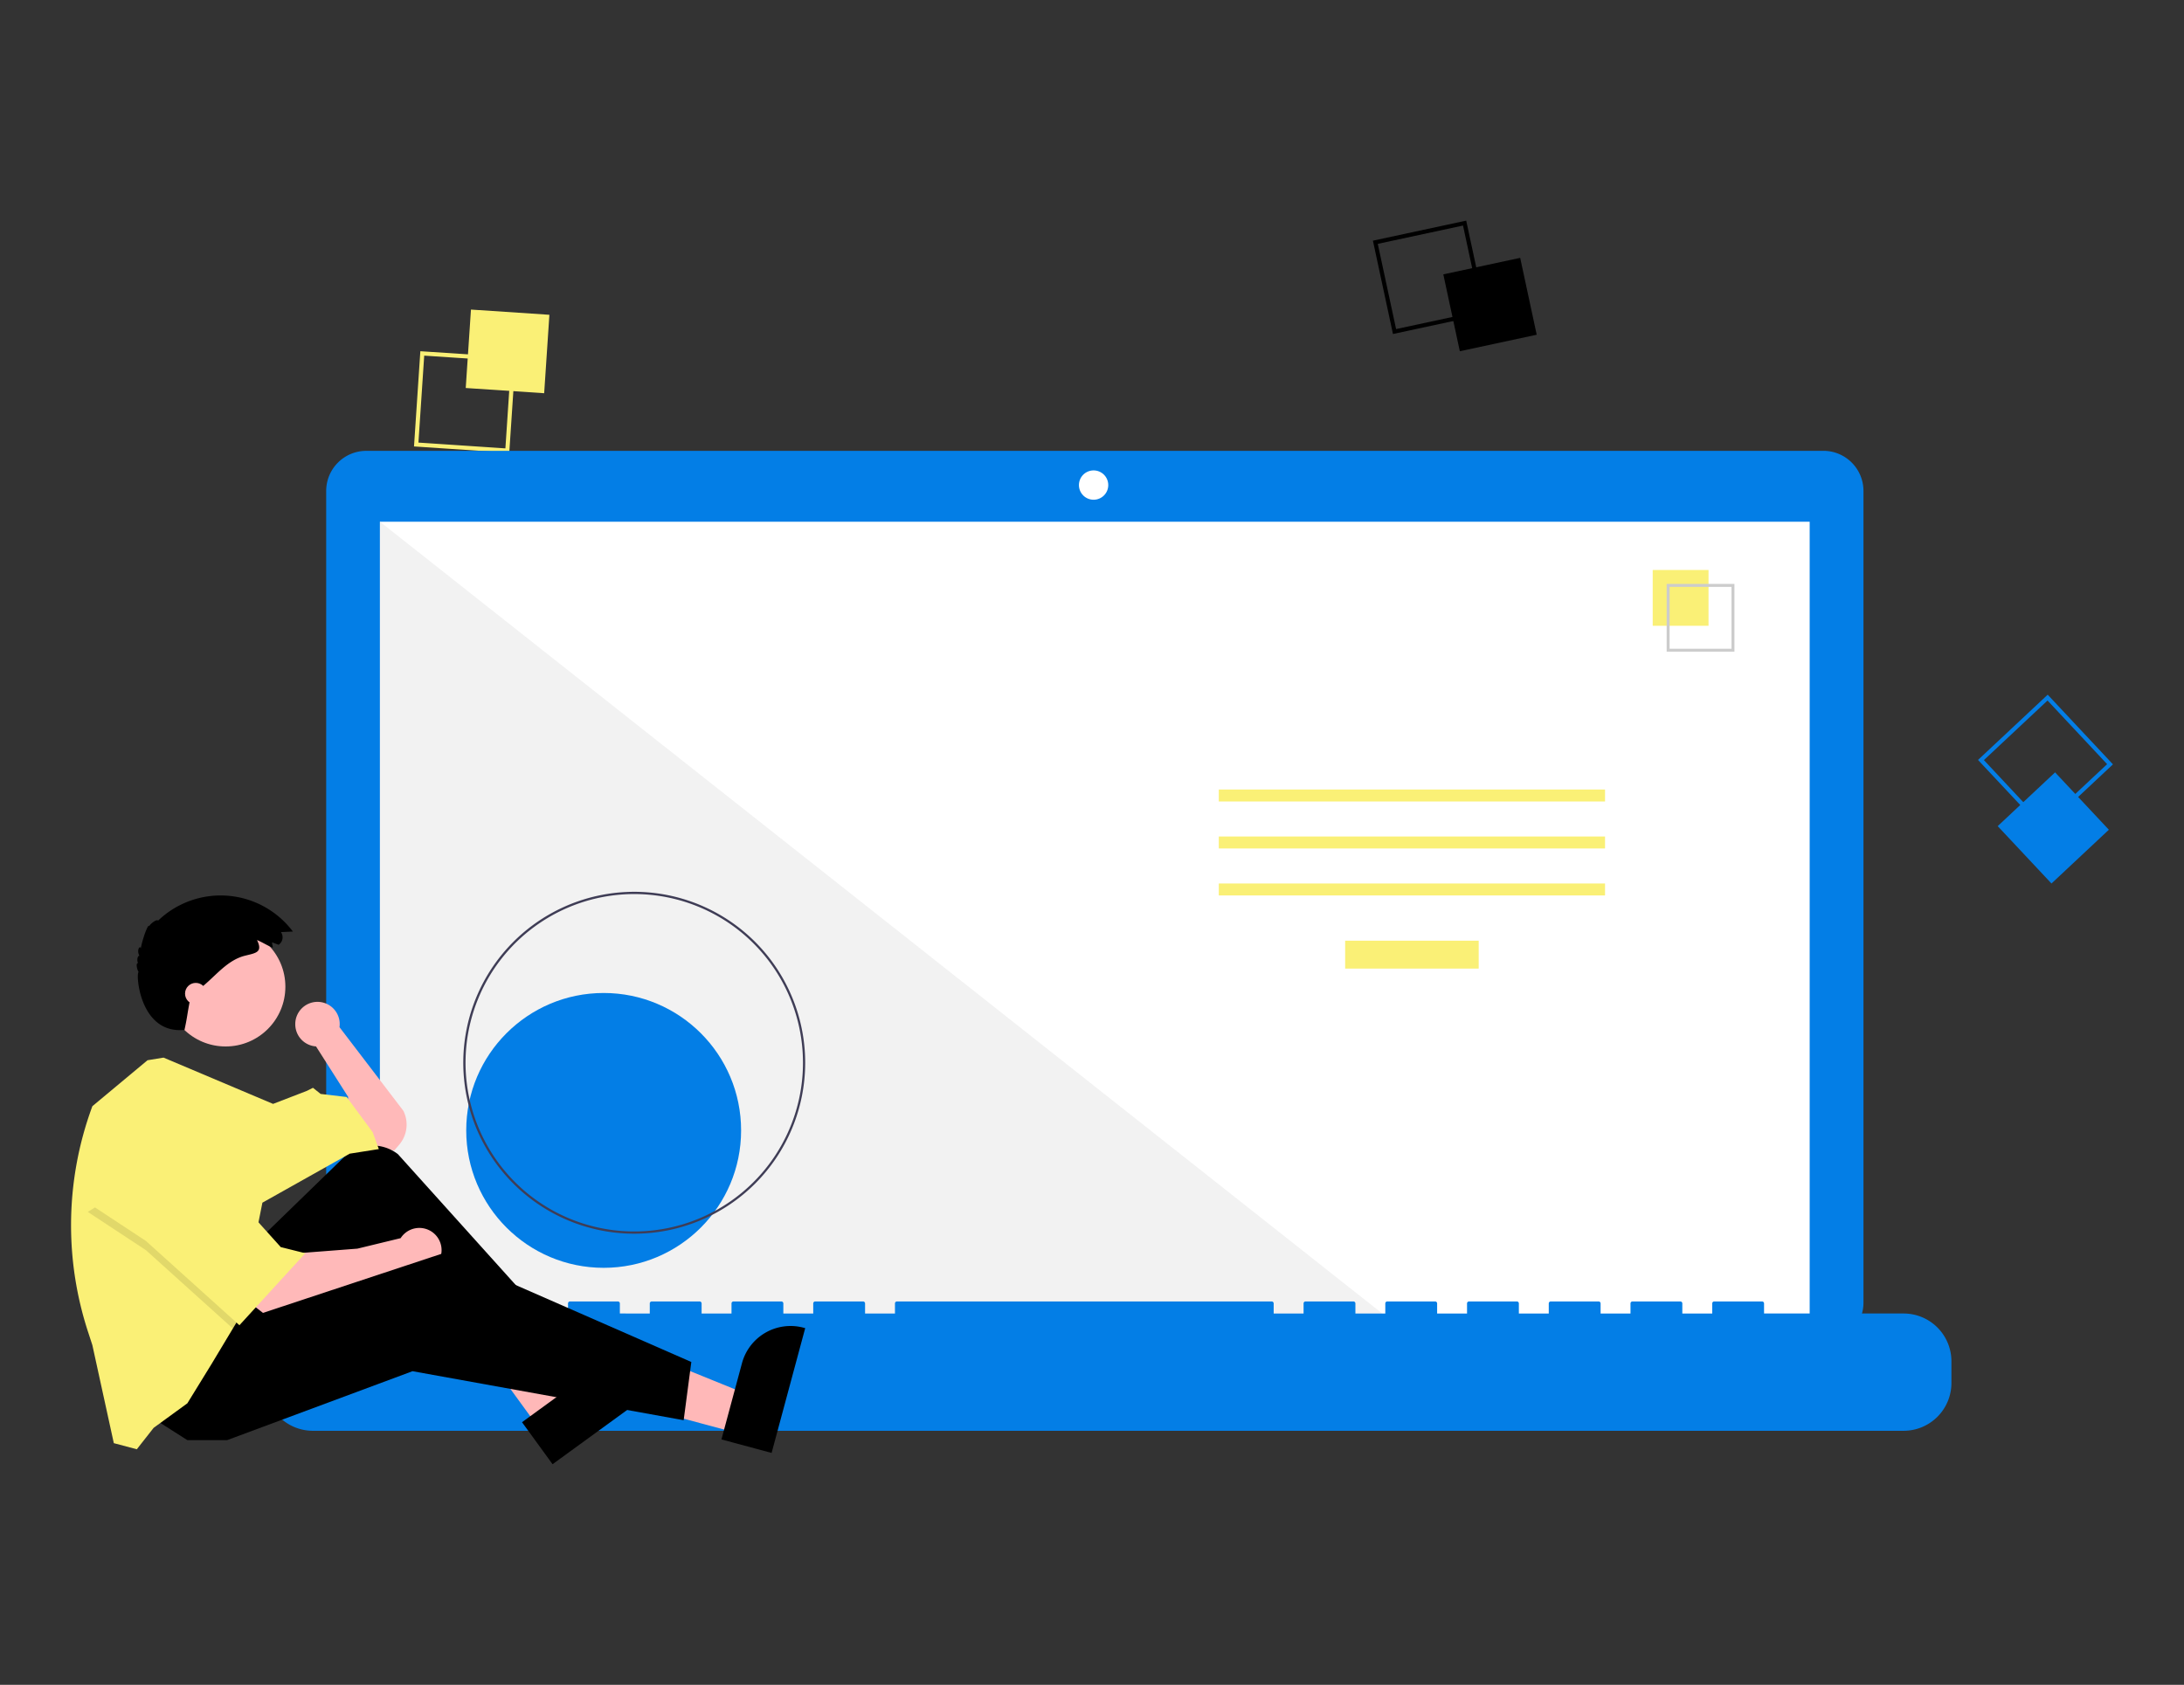 <svg xmlns="http://www.w3.org/2000/svg" width="302" height="233" viewBox="0 0 302 233">
  <rect x="0" y="0" width="302" height="233" fill="#333333" stroke="none"/>
  <g id="Group_1256" data-name="Group 1256" transform="translate(2632 765)">
    <rect id="Rectangle_376" data-name="Rectangle 376" width="302" height="233" transform="translate(-2632 -765)" fill="none"/>
    <g id="Group_769" data-name="Group 769" transform="translate(-2671.48 -1773.77)">
      <rect id="Rectangle_300" data-name="Rectangle 300" width="10.87" height="10.87" transform="translate(103.881 1062.428) rotate(-86.19)" fill="#faf076"/>
      <path id="Path_1281" data-name="Path 1281" d="M123.477,362.131l13.171.877-.877,13.17L122.6,375.3Zm12.56,1.412-12.025-.8-.8,12.025,12.025.8Z" transform="translate(-25.872 695.209)" fill="#faf076"/>
      <g id="Group_683" data-name="Group 683" transform="translate(229.32 1039.281)">
        <rect id="Rectangle_301" data-name="Rectangle 301" width="10.87" height="10.87" transform="matrix(0.978, -0.21, 0.21, 0.978, 9.739, 7.431)"/>
        <path id="Path_1282" data-name="Path 1282" d="M232.528,276.51l2.773,12.905L222.4,292.188l-2.773-12.905Zm2.091,12.465-2.532-11.783L220.3,279.723l2.532,11.783Z" transform="translate(-219.623 -276.51)"/>
      </g>
      <g id="Group_682" data-name="Group 682" transform="translate(312.998 1104.84)">
        <rect id="Rectangle_302" data-name="Rectangle 302" width="10.87" height="10.87" transform="matrix(0.73, -0.684, 0.684, 0.73, 2.722, 18.177)" fill="#037ee6"/>
        <path id="Path_1283" data-name="Path 1283" d="M235.382,376.479l-9.634,9.023-9.024-9.634,9.634-9.023Zm-9.607,8.212,8.8-8.239-8.239-8.8-8.8,8.239Z" transform="translate(-216.724 -366.845)" fill="#037ee6"/>
      </g>
      <path id="Path_1284" data-name="Path 1284" d="M603.58,231.659H402.1a5.546,5.546,0,0,0-5.546,5.546v112.26a5.546,5.546,0,0,0,5.546,5.546H603.58a5.546,5.546,0,0,0,5.546-5.546V237.2a5.546,5.546,0,0,0-5.545-5.546Z" transform="translate(-311.969 839.461)" fill="#037ee6"/>
      <rect id="Rectangle_303" data-name="Rectangle 303" width="197.7" height="111.523" transform="translate(92.019 1080.921)" fill="#fff"/>
      <circle id="Ellipse_74" data-name="Ellipse 74" cx="2.028" cy="2.028" r="2.028" transform="translate(188.673 1073.824)" fill="#fff"/>
      <path id="Path_1285" data-name="Path 1285" d="M471.051,142.625H329.89V31.1Z" transform="translate(-237.871 1049.819)" fill="#f2f2f2"/>
      <circle id="Ellipse_75" data-name="Ellipse 75" cx="19.004" cy="19.004" r="19.004" transform="translate(103.95 1146.092)" fill="#037ee6"/>
      <path id="Path_1286" data-name="Path 1286" d="M480.364,472.456A23.639,23.639,0,1,1,504,448.817a23.639,23.639,0,0,1-23.639,23.639Zm0-46.968a23.33,23.33,0,1,0,23.33,23.329,23.33,23.33,0,0,0-23.33-23.329Z" transform="translate(-353.18 706.923)" fill="#3f3d56"/>
      <rect id="Rectangle_304" data-name="Rectangle 304" width="18.467" height="3.859" transform="translate(225.485 1138.86)" fill="#faf076"/>
      <rect id="Rectangle_305" data-name="Rectangle 305" width="53.411" height="1.654" transform="translate(208.013 1117.955)" fill="#faf076"/>
      <rect id="Rectangle_306" data-name="Rectangle 306" width="53.411" height="1.654" transform="translate(208.013 1124.452)" fill="#faf076"/>
      <rect id="Rectangle_307" data-name="Rectangle 307" width="53.411" height="1.654" transform="translate(208.013 1130.95)" fill="#faf076"/>
      <rect id="Rectangle_308" data-name="Rectangle 308" width="7.718" height="7.718" transform="translate(268.014 1087.595)" fill="#faf076"/>
      <path id="Path_1287" data-name="Path 1287" d="M994.152,299.435H984.78v-9.372h9.372Zm-8.964-.407h8.557v-8.557h-8.556Z" transform="translate(-714.837 799.46)" fill="#ccc"/>
      <path id="Path_1288" data-name="Path 1288" d="M596.312,606.619H577.018v-1.39a.276.276,0,0,0-.276-.276h-6.615a.276.276,0,0,0-.276.276v1.39h-4.135v-1.39a.276.276,0,0,0-.276-.276h-6.615a.276.276,0,0,0-.276.276h0v1.39h-4.134v-1.39a.276.276,0,0,0-.276-.276h-6.615a.276.276,0,0,0-.276.276h0v1.39h-4.135v-1.39a.276.276,0,0,0-.276-.276h-6.615a.276.276,0,0,0-.276.276v1.39h-4.135v-1.39a.276.276,0,0,0-.276-.276h-6.615a.276.276,0,0,0-.276.276h0v1.39h-4.134v-1.39a.276.276,0,0,0-.276-.276h-6.615a.276.276,0,0,0-.276.276h0v1.39h-4.134v-1.39a.276.276,0,0,0-.276-.276H457.117a.276.276,0,0,0-.276.276h0v1.39h-4.134v-1.39a.276.276,0,0,0-.276-.276h-6.615a.276.276,0,0,0-.276.276h0v1.39h-4.134v-1.39a.276.276,0,0,0-.276-.276h-6.615a.276.276,0,0,0-.276.276h0v1.39h-4.135v-1.39a.276.276,0,0,0-.276-.276h-6.615a.276.276,0,0,0-.276.276h0v1.39H418.8v-1.39a.276.276,0,0,0-.276-.276h-6.615a.276.276,0,0,0-.276.276h0v1.39H407.5v-1.39a.276.276,0,0,0-.276-.276h-6.615a.276.276,0,0,0-.276.276v1.39H396.2v-1.39a.276.276,0,0,0-.276-.276h-6.615a.276.276,0,0,0-.276.276h0v1.39H376.357a6.615,6.615,0,0,0-6.615,6.615v2.991a6.615,6.615,0,0,0,6.615,6.615H596.312a6.615,6.615,0,0,0,6.615-6.615v-2.991a6.615,6.615,0,0,0-6.615-6.615Z" transform="translate(-293.607 583.798)" fill="#037ee6"/>
      <g id="Group_681" data-name="Group 681" transform="translate(49.305 1132.604)">
        <path id="Path_1269" data-name="Path 1269" d="M265.172,468.549a3.073,3.073,0,1,1,6.116.4l8.828,11.56a4.28,4.28,0,0,1-.578,4.7l-.693.808-3.177-.635-3.6-3.177.424-3.6-4.448-6.99.006-.005A3.07,3.07,0,0,1,265.172,468.549Z" transform="translate(-234.168 -450.733)" fill="#ffb9b9"/>
        <path id="Path_1270" data-name="Path 1270" d="M46.111,393.721l1.441-5.352-19.957-8.1-2.127,7.9Z" transform="translate(45.94 -319.388)" fill="#ffb8b8"/>
        <path id="Path_1272" data-name="Path 1272" d="M115.627,372.221l4.482-3.26-10.44-18.84-6.616,4.811Z" transform="translate(-51.066 -298.742)" fill="#ffb8b8"/>
        <path id="Path_1273" data-name="Path 1273" d="M159.5,638.871l14.453-10.511-.133-.183a6.956,6.956,0,0,0-9.717-1.535h0l-8.827,6.42Z" transform="translate(-92.918 -560.216)"/>
        <path id="Path_1274" data-name="Path 1274" d="M210.51,541.049l11.28-10.957a5.7,5.7,0,0,1,7.458-.417l21.3,23.66-1.907,2.965L228.3,542.531l-13.769,18.005L201.4,553.97Z" transform="translate(-184.051 -493.898)"/>
        <path id="Path_1275" data-name="Path 1275" d="M255.966,568.149l8.261-.635,5.983-1.451a3.073,3.073,0,1,1,.583,3.988v0l-3.6,1.483-15.463,5.3-1.906-1.483Z" transform="translate(-224.634 -518.669)" fill="#ffb9b9"/>
        <path id="Path_1276" data-name="Path 1276" d="M49.971,366.976l4.66,2.966h5.508L85.77,360.41l37.493,6.778,1.059-8.05L90.006,344.1l-30.079,9.956Z" transform="translate(-38.552 -294.618)"/>
        <ellipse id="Ellipse_72" data-name="Ellipse 72" cx="8.261" cy="8.261" rx="8.261" ry="8.261" transform="translate(13.114 4.362)" fill="#ffb9b9"/>
        <path id="Path_1277" data-name="Path 1277" d="M277.362,513.087a47.465,47.465,0,0,0,2.328,14.681l.619,1.9,2.966,13.557,3.177.847,2.33-2.966,4.66-3.389,3.389-5.507,2.906-4.842.907-1.512,3.177-15.887,12.074-6.778,4.025-.635-.847-2.33-3.6-4.872-3.6-.424-1.059-.847-.847.424-4.671,1.8-15.143-6.4-2.216.362-7.626,6.355A47.425,47.425,0,0,0,277.362,513.087Z" transform="translate(-277.362 -467.48)" fill="#faf076"/>
        <path id="Path_1278" data-name="Path 1278" d="M240.209,303.851l8.049,5.3,12.015,10.833.907-1.512,2.542-12.71h-.636l-6.567-12.074Z" transform="translate(-237.898 -260.089)" opacity="0.1"/>
        <path id="Path_1279" data-name="Path 1279" d="M235.681,289.649l6.567,12.074,3.813,4.237,3.389.847-9.108,9.956-12.921-11.65-8.049-5.3Z" transform="translate(-217.06 -257.326)" fill="#faf076"/>
        <path id="Path_1280" data-name="Path 1280" d="M333.817,425.214l.9.344a1.25,1.25,0,0,0,.334-1.735l-.015-.021,1.654-.077a12.49,12.49,0,0,0-18.646-1.5c-.075-.259-.9.245-1.231.757-.113-.422-.882,1.618-1.155,3.06-.126-.48-.611.3-.186,1.039-.269-.039-.391.649-.182,1.032-.294-.138-.245.683.074,1.232-.42-.037.036,8.612,6.338,7.982.439-2.016.315-1.891.832-4.483.24-.255.5-.488.767-.72l1.422-1.255c1.653-1.46,3.158-3.261,5.36-3.806,1.514-.375,2.471-.46,1.646-2.165.745.311,1.441.774,2.193,1.063C333.908,425.72,333.8,425.453,333.817,425.214Z" transform="translate(-306.016 -418.734)"/>
        <ellipse id="Ellipse_73" data-name="Ellipse 73" cx="1.483" cy="1.483" rx="1.483" ry="1.483" transform="translate(15.762 12.093)" fill="#ffb9b9"/>
        <path id="Path_1271" data-name="Path 1271" d="M97.193,625.234l4.646-17.256-.218-.059a6.956,6.956,0,0,0-8.525,4.908h0l-2.838,10.54Z" transform="translate(-0.322 -548.139)"/>
      </g>
    </g>
  </g>
</svg>
